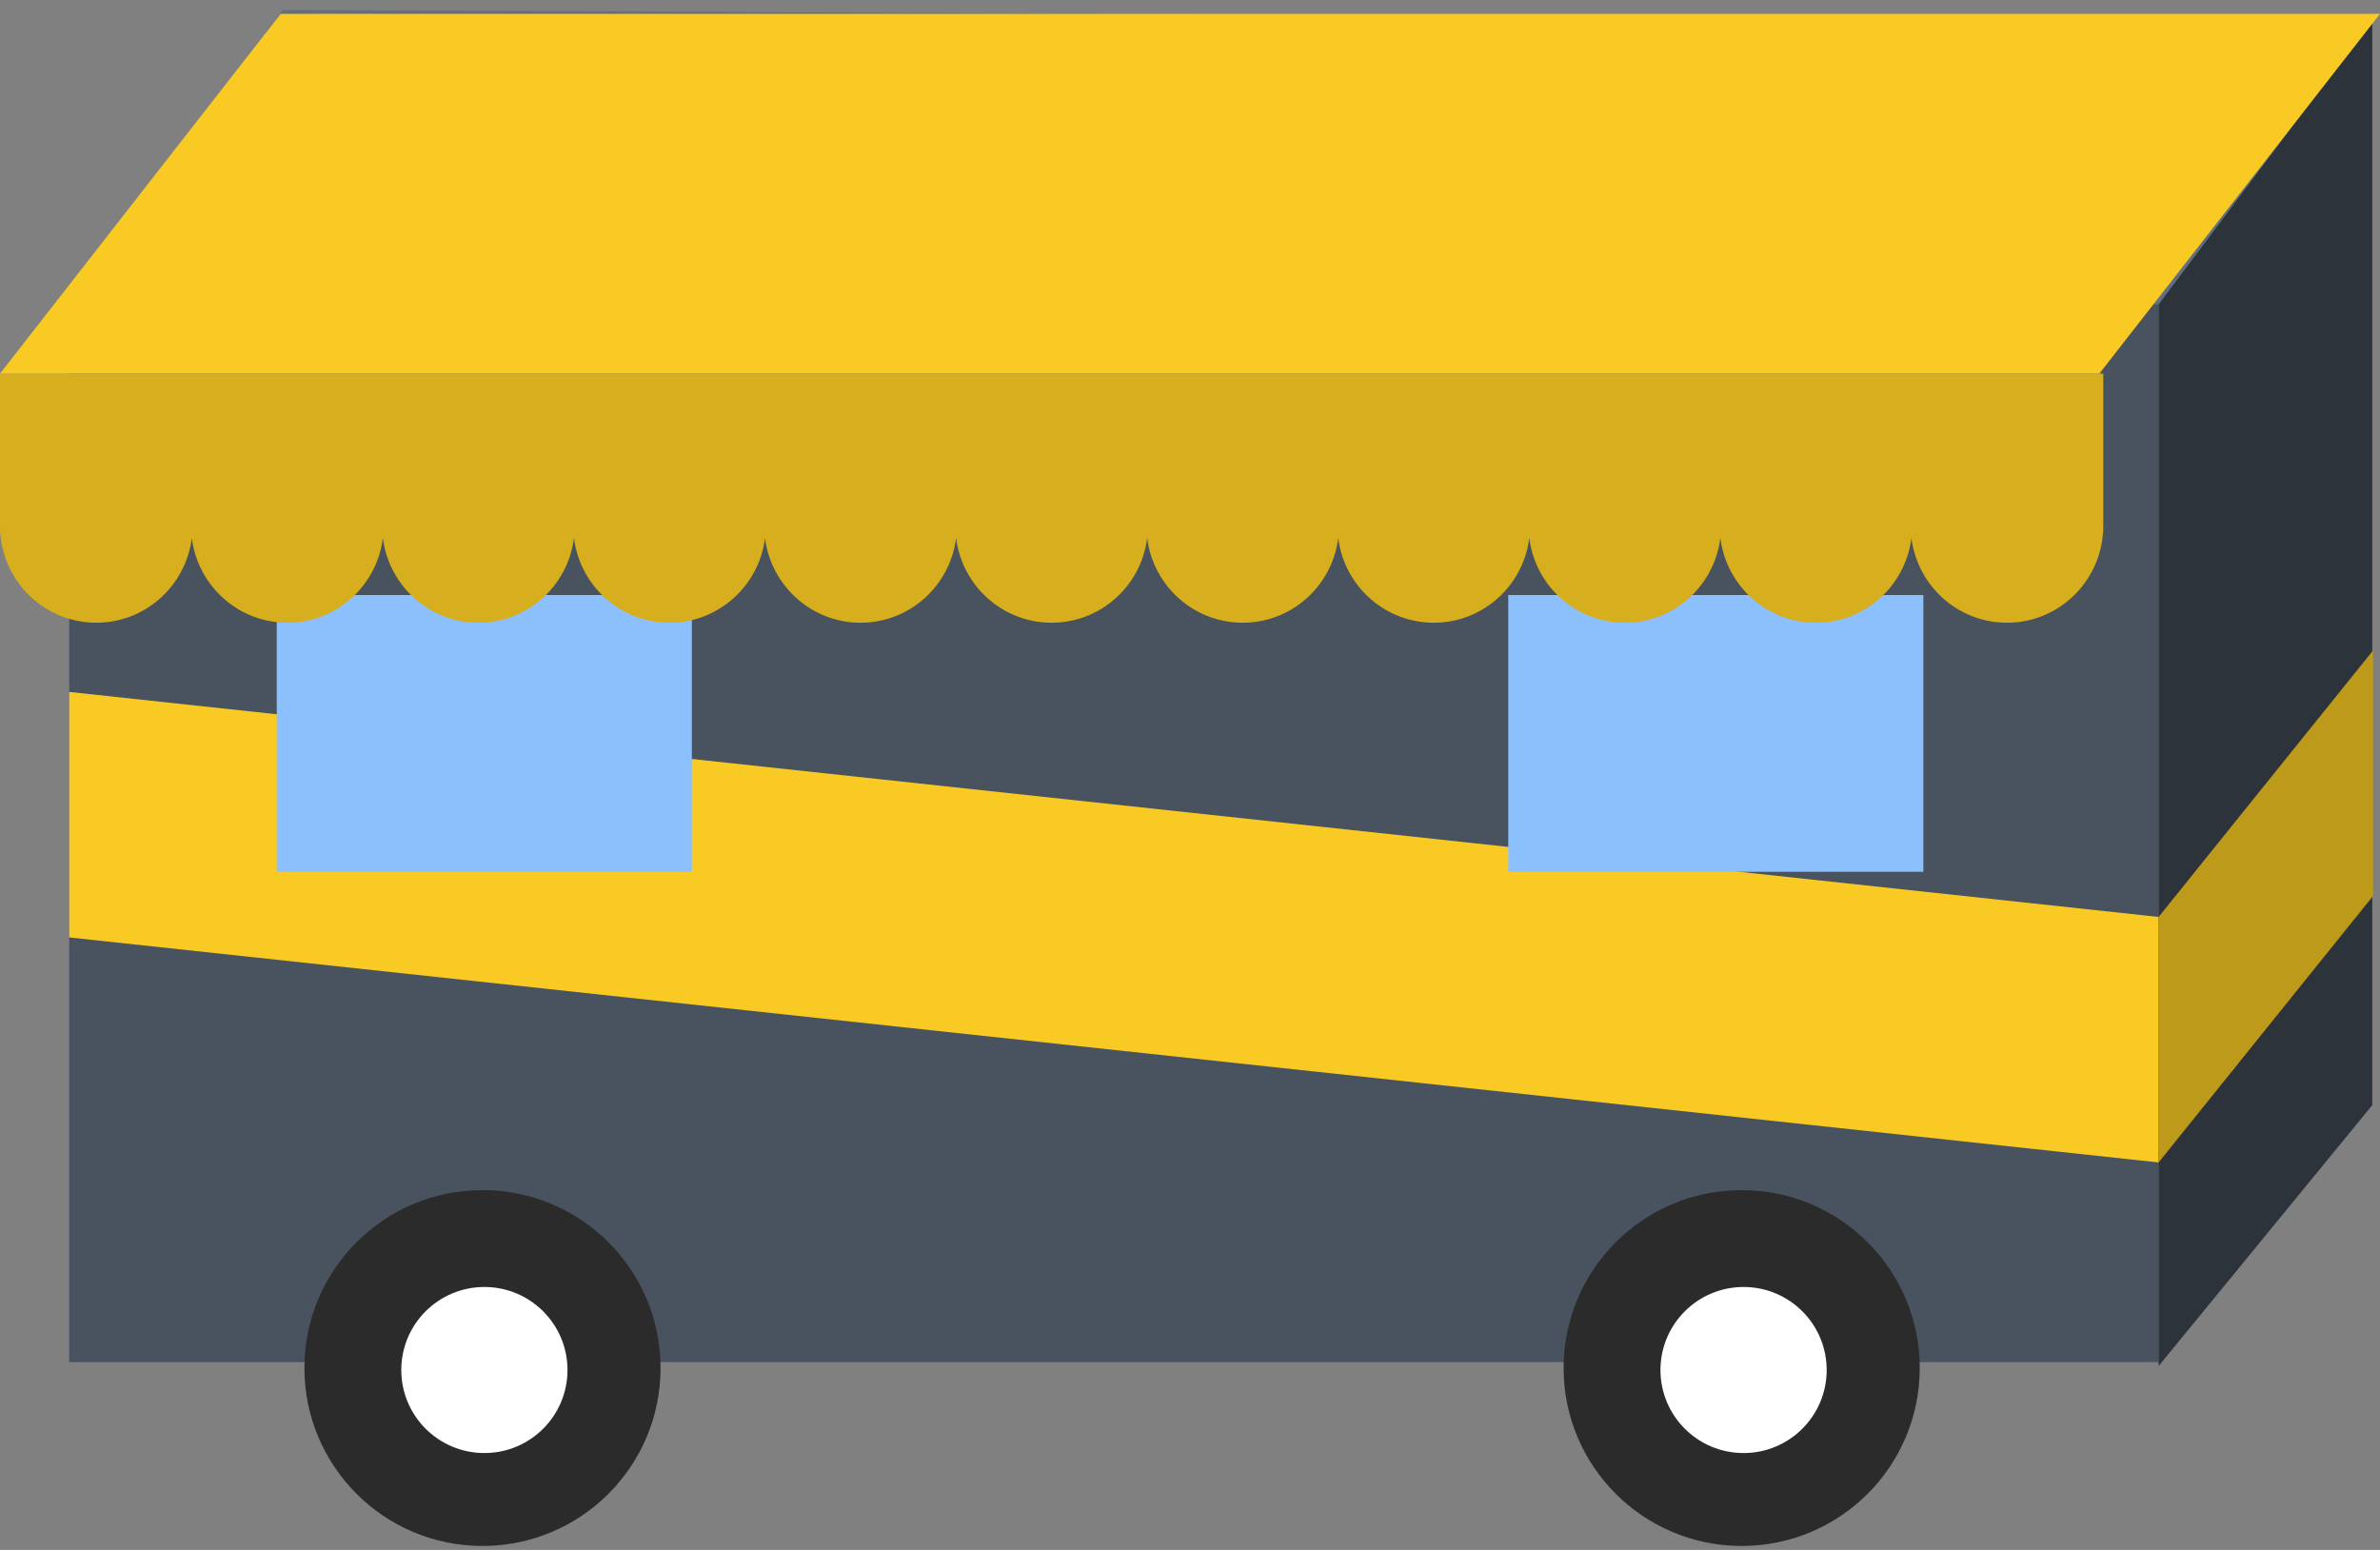 <svg width="172" height="112" viewBox="0 0 172 112" xmlns="http://www.w3.org/2000/svg"><rect x="0" y="0" width="172" height="112" fill="#808080" stroke="none"/><title>food truck</title><g fill="none" fill-rule="evenodd"><path fill="#49535F" d="M5 21.286h151v77.143H5z"/><path fill="#2D333B" d="M156 21.571L171.443 1v78.857L156 98.714z"/><path fill="#626F80" d="M20.443.714l151 .715L156 22 5 21.286z"/><ellipse fill="#2B2B2B" cx="34.869" cy="98.857" rx="12.869" ry="12.857"/><ellipse fill="#2B2B2B" cx="125.869" cy="98.857" rx="12.869" ry="12.857"/><ellipse fill="#FFF" cx="126.006" cy="99" rx="6.006" ry="6"/><ellipse fill="#FFF" cx="35.006" cy="99" rx="6.006" ry="6"/><path fill="#F8CA23" d="M5 50l151 16.26V84L5 67.74z"/><path fill="#8CC0FD" d="M109 43h30v20h-30zm-89 0h30v20H20z"/><path d="M.014 38.455C.247 42.109 3.267 45 6.958 45c3.548 0 6.475-2.67 6.904-6.123C14.292 42.33 17.22 45 20.767 45s6.475-2.67 6.904-6.123C28.1 42.33 31.027 45 34.575 45s6.475-2.67 6.904-6.123C41.91 42.33 44.836 45 48.383 45c3.548 0 6.476-2.67 6.904-6.123.43 3.452 3.357 6.123 6.905 6.123 3.547 0 6.475-2.67 6.904-6.123C69.525 42.33 72.452 45 76 45s6.475-2.67 6.904-6.123C83.334 42.33 86.261 45 89.808 45c3.548 0 6.476-2.67 6.905-6.123.428 3.452 3.356 6.123 6.904 6.123 3.547 0 6.475-2.67 6.904-6.123.429 3.452 3.356 6.123 6.904 6.123s6.475-2.67 6.904-6.123c.43 3.452 3.357 6.123 6.904 6.123 3.548 0 6.476-2.67 6.905-6.123.429 3.452 3.356 6.123 6.904 6.123 3.69 0 6.71-2.891 6.944-6.545H152V27H0v11.455h.014z" fill="#D6AE1E"/><path fill="#F8CA23" d="M20.284 1H172l-20.284 26H0z"/><path fill="#BD9A1A" d="M171.5 47L156 66.26V84l15.5-19.26z"/></g></svg>